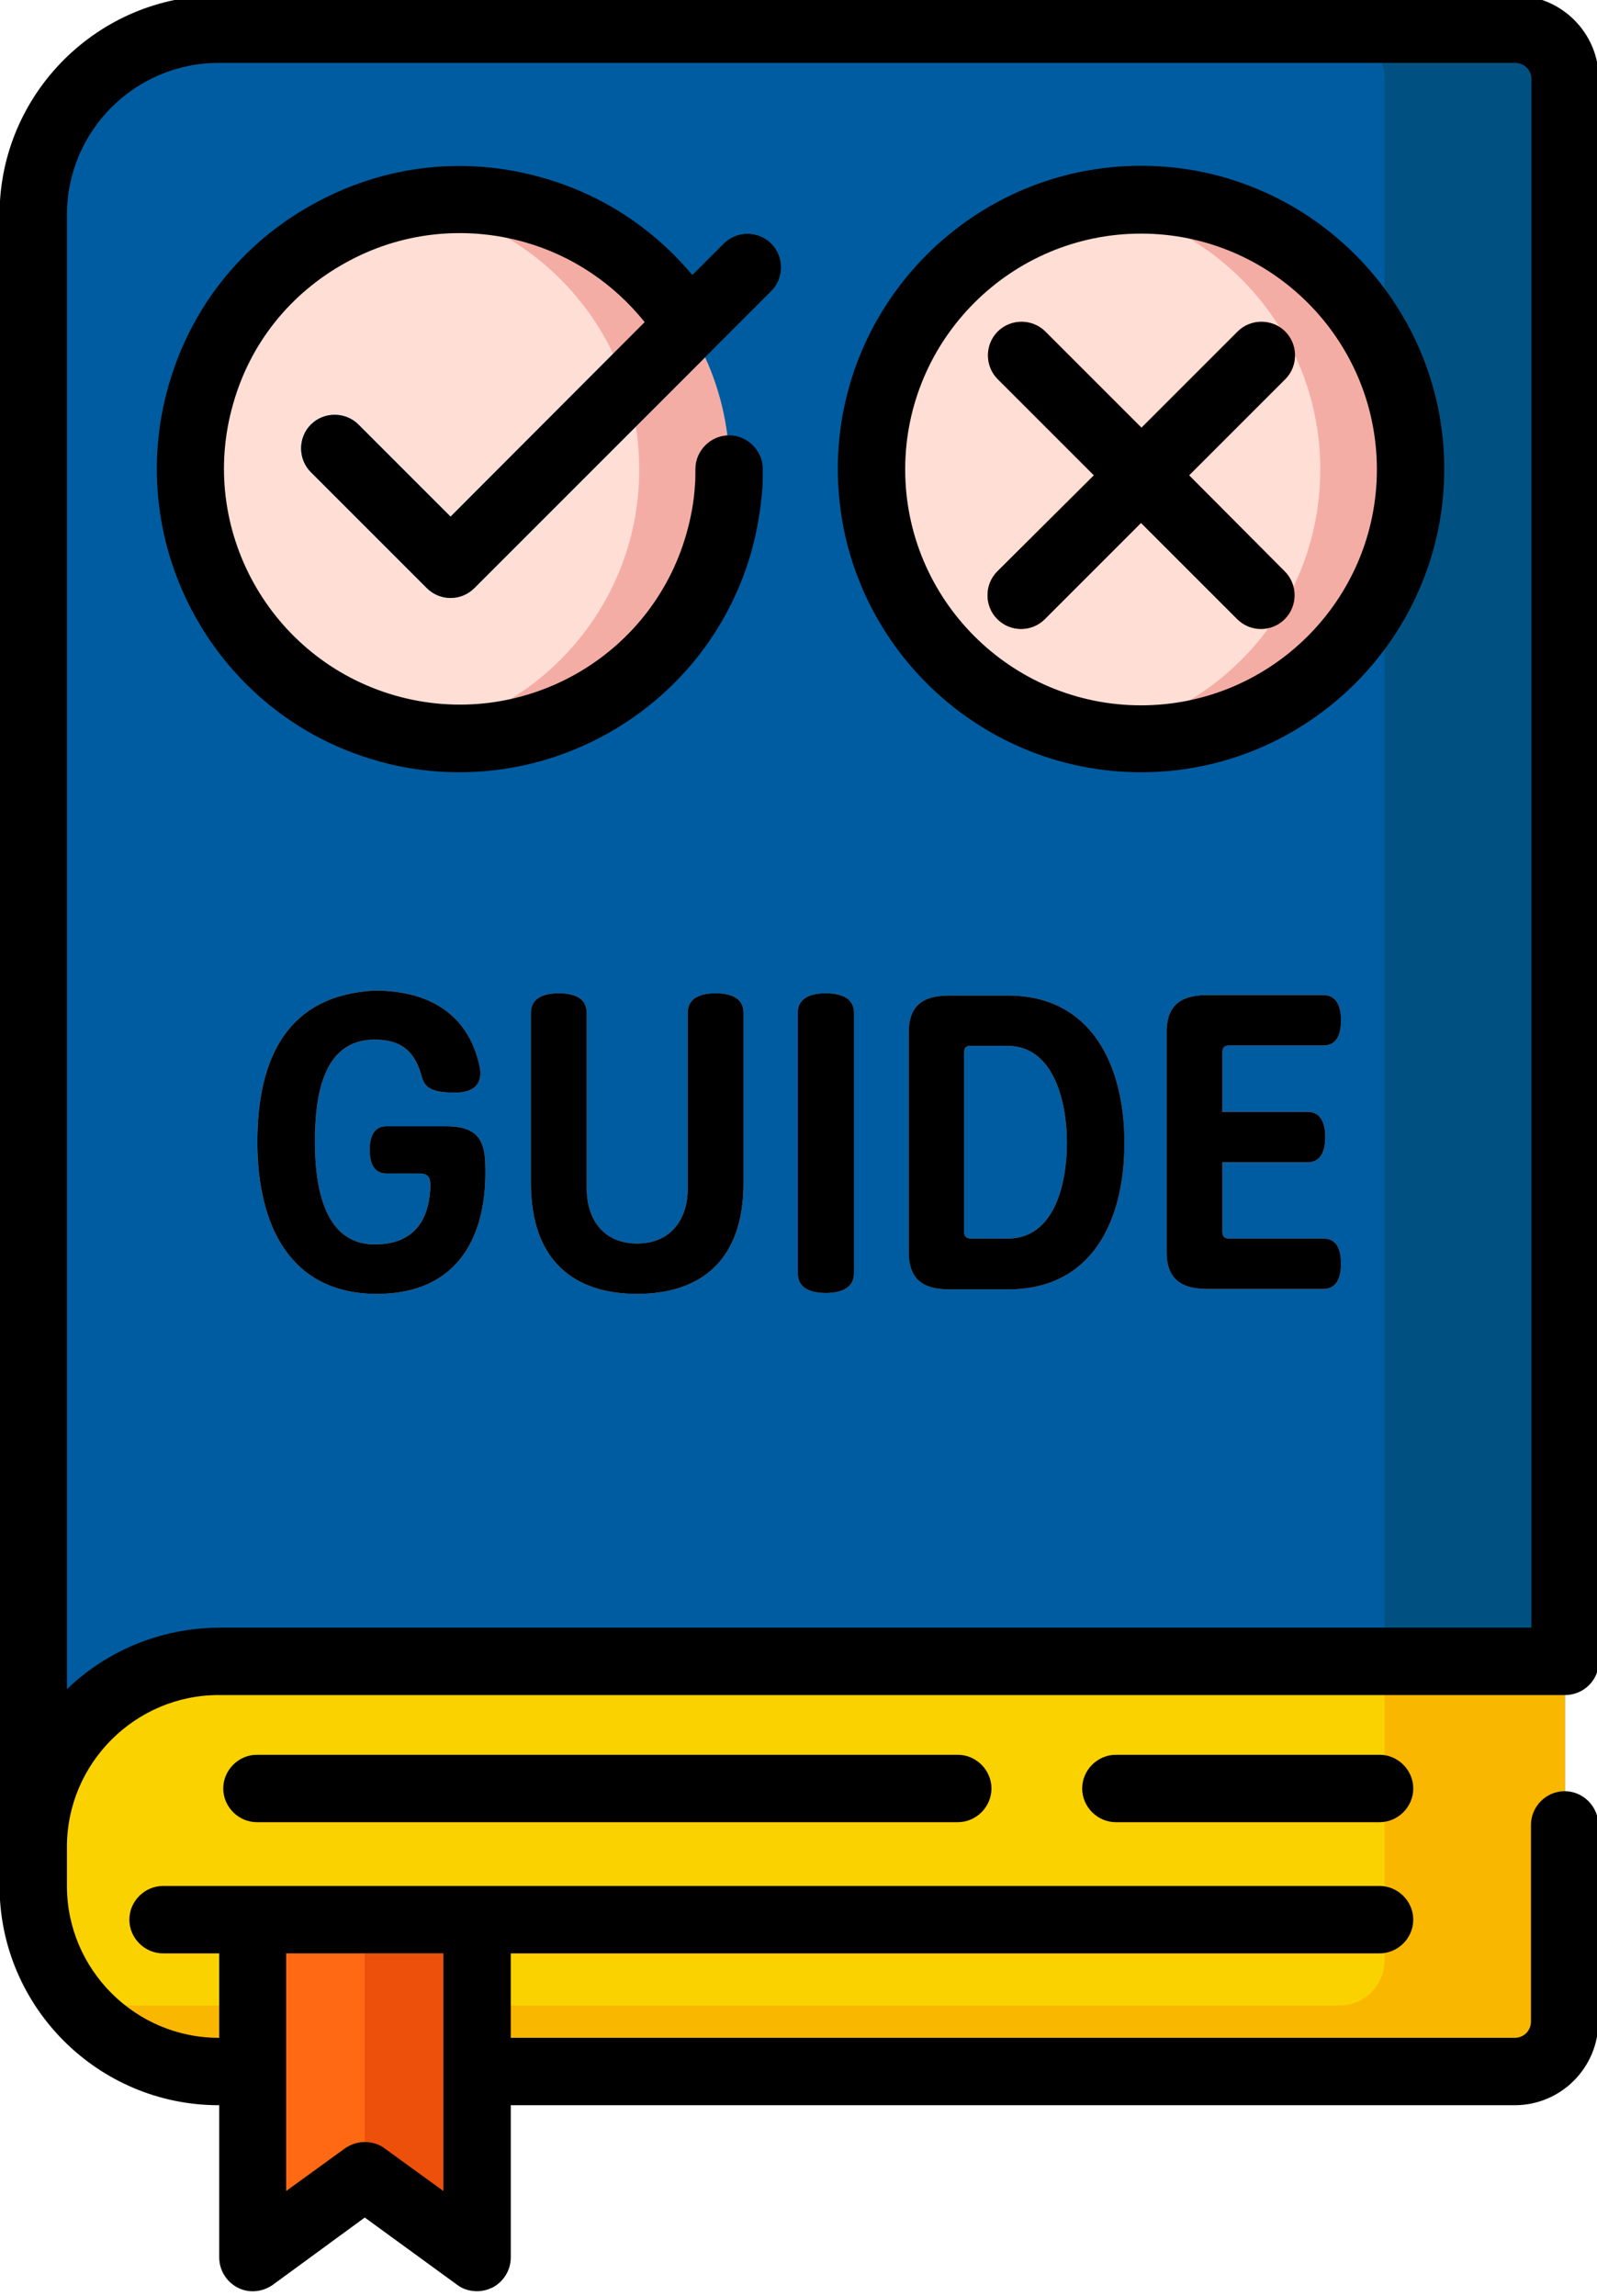 <?xml version="1.0" encoding="utf-8"?>
<!-- Generator: Adobe Illustrator 24.0.1, SVG Export Plug-In . SVG Version: 6.00 Build 0)  -->
<svg version="1.1" id="Layer_1" xmlns="http://www.w3.org/2000/svg" xmlns:xlink="http://www.w3.org/1999/xlink" x="0px" y="0px"
	 viewBox="0 0 355.5 511" style="enable-background:new 0 0 355.5 511;" xml:space="preserve">
<style type="text/css">
	.st0{fill:#005CA0;}
	.st1{fill:#005182;}
	.st2{fill:#FAD200;}
	.st3{fill:#FAB700;}
	.st4{fill:#EA9A94;}
	.st5{fill:#FFDED5;}
	.st6{fill:#F4ADA5;}
	.st7{fill:#1DC2FF;}
	.st8{fill:#ED500A;}
	.st9{fill:#FF6914;}
</style>
<path class="st0" d="M337.4,461.1H48.1c-22.5,0-40.7-18.2-40.7-40.7V47.2c0-22.5,18.2-40.7,40.7-40.7h289.3c6.1,0,11,4.9,11,11
	v432.7C348.4,456.2,343.5,461.1,337.4,461.1z"/>
<path class="st1" d="M337.4,6.5h-40.2c6.1,0,11,4.9,11,11v432.6c0,6.1-4.9,11-11,11h40.2c6.1,0,11-4.9,11-11V17.5
	C348.4,11.4,343.5,6.5,337.4,6.5z"/>
<path class="st2" d="M337.4,461.1H48.1c-22.5,0-40.7-18.2-40.7-40.7v-9.8c0-22.5,18.2-40.7,40.7-40.7h300.3v80.3
	C348.4,456.2,343.5,461.1,337.4,461.1z"/>
<path class="st3" d="M213.2,405.6h-156c-4.1,0-7.5-3.4-7.5-7.5s3.4-7.5,7.5-7.5h156c4.1,0,7.5,3.4,7.5,7.5S217.4,405.6,213.2,405.6z
	"/>
<path class="st3" d="M307.2,405.6h-58.7c-4.1,0-7.5-3.4-7.5-7.5s3.4-7.5,7.5-7.5h58.7c4.1,0,7.5,3.4,7.5,7.5
	S311.3,405.6,307.2,405.6z"/>
<g>
	<path class="st4" d="M83.4,277c10.8,0,12.2-8.2,12.4-12.7c0.1-2.3-0.5-3.1-2.6-3.1h-7.2c-3,0-3.7-2.7-3.7-5.3s0.8-5.2,3.7-5.2h13.3
		c6.8,0,8.5,3,8.7,8c0.7,16.1-5.8,29.3-24.1,29.3c-19.2,0-26.6-15.1-26.6-33.8c0-19.1,7-32.7,26.1-33.7c13.1,0,21.2,6.1,23.4,17.1
		c0.6,3-0.7,5.6-5.4,5.6c-5.2,0-6.8-1-7.5-3.5c-1.4-5.3-4.2-8.3-10.5-8.3c-11.7,0-13.3,12.9-13.3,22.7C70.1,262.4,71.4,277,83.4,277
		z"/>
	<path class="st4" d="M130.6,264.5c0,7.1,3.9,12.3,11.2,12.3s11.3-5.1,11.3-12.3v-39.1c0-3.4,3.1-4.3,6.2-4.3s6.2,0.9,6.2,4.3v38
		c0,17.4-9.8,24.6-23.7,24.6c-13.8,0-23.6-7.2-23.6-24.6v-38c0-3.4,3.1-4.3,6.2-4.3s6.2,0.9,6.2,4.3L130.6,264.5L130.6,264.5z"/>
	<path class="st4" d="M190.1,283.4c0,3.5-3.2,4.4-6.3,4.4s-6.2-0.9-6.2-4.4v-58c0-3.4,3.1-4.3,6.2-4.3s6.3,0.9,6.3,4.3V283.4z"/>
	<path class="st4" d="M211.5,287c-4.8,0-9.2-1.2-9.2-8.3v-48.9c0-7,4.4-8.2,9.2-8.2h12.9c18.4,0,25.9,15.3,25.9,32.8
		S243,287,224.4,287H211.5z M214.6,234.3v39.8c0,1.2,0.6,1.6,1.6,1.6h8.1c10.5,0,13.2-12.3,13.2-21.4c0-9.2-3-21.5-13.2-21.5h-8.1
		C215.2,232.7,214.6,233.1,214.6,234.3z"/>
	<path class="st4" d="M272.1,234.3v13.2h19c3.1,0,3.9,2.8,3.9,5.6c0,2.8-0.8,5.6-3.9,5.6h-19v15.4c0,1.2,0.5,1.6,1.6,1.6h20.9
		c3.2,0,3.9,2.8,3.9,5.6c0,2.8-0.8,5.6-3.9,5.6h-25.7c-4.7,0-9.2-1.2-9.2-8.2v-49c0-7,4.5-8.2,9.2-8.2h25.7c3.1,0,3.9,2.8,3.9,5.6
		s-0.7,5.6-3.9,5.6h-20.9C272.6,232.7,272.1,233.1,272.1,234.3z"/>
</g>
<path class="st5" d="M162.3,104.5c0,33.1-26.8,60-60,60s-60-26.8-60-60c0-33.1,26.8-60,60-60S162.3,71.3,162.3,104.5z"/>
<path class="st5" d="M314,104.5c0,33.1-26.8,60-60,60c-33.1,0-60-26.8-60-60c0-33.1,26.8-60,60-60C287.1,44.5,314,71.3,314,104.5z"
	/>
<path class="st6" d="M102.4,44.5c-3.4,0-6.8,0.3-10,0.9c28.3,4.8,49.9,29.4,49.9,59.1c0,29.7-21.6,54.3-49.9,59.1
	c3.3,0.5,6.6,0.8,10,0.8c33.1,0,60-26.8,60-60C162.3,71.3,135.5,44.5,102.4,44.5z"/>
<path class="st6" d="M254,44.5c-3.4,0-6.8,0.3-10,0.9c28.3,4.8,49.9,29.4,49.9,59.1c0,29.7-21.6,54.3-49.9,59.1
	c3.3,0.5,6.6,0.8,10,0.8c33.1,0,60-26.8,60-60C314,71.3,287.1,44.5,254,44.5z"/>
<path class="st7" d="M100.3,133.1c-1.9,0-3.8-0.7-5.3-2.2l-25.8-25.8c-2.9-2.9-2.9-7.7,0-10.6c2.9-2.9,7.7-2.9,10.6,0l20.5,20.5
	l60.8-60.8c2.9-2.9,7.7-2.9,10.6,0c2.9,2.9,2.9,7.7,0,10.6l-66.1,66.1C104.1,132.4,102.2,133.1,100.3,133.1z"/>
<path class="st8" d="M264.7,105.8l21.4-21.4c2.9-2.9,2.9-7.7,0-10.6c-2.9-2.9-7.7-2.9-10.6,0l-21.4,21.4l-21.4-21.4
	c-2.9-2.9-7.7-2.9-10.6,0c-2.9,2.9-2.9,7.7,0,10.6l21.4,21.4L222,127.2c-2.9,2.9-2.9,7.7,0,10.6c1.5,1.5,3.4,2.2,5.3,2.2
	s3.8-0.7,5.3-2.2l21.4-21.4l21.4,21.4c1.5,1.5,3.4,2.2,5.3,2.2s3.8-0.7,5.3-2.2c2.9-2.9,2.9-7.7,0-10.6L264.7,105.8z"/>
<path d="M79.8,94.5c-2.9-2.9-7.7-2.9-10.6,0c-2.9,2.9-2.9,7.7,0,10.6L95,130.9c1.5,1.5,3.4,2.2,5.3,2.2c1.9,0,3.8-0.7,5.3-2.2
	l66.1-66.1c2.9-2.9,2.9-7.7,0-10.6c-2.9-2.9-7.7-2.9-10.6,0l-7,7c-8.6-10.3-20.1-17.9-33.2-21.6c-17.3-5-35.5-2.9-51.3,5.9
	c-15.8,8.7-27.2,23.1-32.1,40.4c-10.2,35.8,10.6,73.2,46.3,83.4c6.2,1.8,12.4,2.6,18.5,2.6c29.3,0,56.4-19.3,64.9-48.9
	c1.3-4.6,2.1-9.3,2.5-14.1c0.1-1.1,0.1-2.7,0.1-4.5c0-4.1-3.4-7.5-7.5-7.5c-4.1,0-7.5,3.4-7.5,7.5c0,1.4,0,2.7-0.1,3.5
	c-0.2,3.7-0.9,7.4-1.9,10.9c-7.9,27.8-37,44-64.9,36c-27.8-8-44-37.1-36-64.9c3.8-13.5,12.7-24.6,25-31.4
	c12.2-6.8,26.4-8.4,39.9-4.6c10.6,3,19.9,9.3,26.7,17.8L100.3,115L79.8,94.5z"/>
<path d="M264.7,105.8l21.4-21.4c2.9-2.9,2.9-7.7,0-10.6c-2.9-2.9-7.7-2.9-10.6,0l-21.4,21.4l-21.4-21.4c-2.9-2.9-7.7-2.9-10.6,0
	c-2.9,2.9-2.9,7.7,0,10.6l21.4,21.4L222,127.2c-2.9,2.9-2.9,7.7,0,10.6c1.5,1.5,3.4,2.2,5.3,2.2s3.8-0.7,5.3-2.2l21.4-21.4
	l21.4,21.4c1.5,1.5,3.4,2.2,5.3,2.2s3.8-0.7,5.3-2.2c2.9-2.9,2.9-7.7,0-10.6L264.7,105.8z"/>
<path class="st3" d="M308.2,369.9v66.5c0,5.5-4.5,10-10,10H16.7c7.5,9,18.8,14.8,31.4,14.8h289.3c6.1,0,11-4.9,11-11v-80.3H308.2z"
	/>
<path class="st9" d="M106.2,502.5l-25-18.3l-25,18.3v-75.2h50V502.5z"/>
<path class="st8" d="M81.2,427.3v56.9l25,18.3v-75.2H81.2z"/>
<path class="st3" d="M307.2,434.8H36.3c-4.1,0-7.5-3.4-7.5-7.5c0-4.1,3.4-7.5,7.5-7.5h270.9c4.1,0,7.5,3.4,7.5,7.5
	C314.6,431.5,311.3,434.8,307.2,434.8z"/>
<path d="M83.4,277c10.8,0,12.2-8.2,12.4-12.7c0.1-2.3-0.5-3.1-2.6-3.1h-7.2c-3,0-3.7-2.7-3.7-5.3s0.8-5.2,3.7-5.2h13.3
	c6.8,0,8.5,3,8.7,8c0.7,16.1-5.8,29.3-24.1,29.3c-19.2,0-26.6-15.1-26.6-33.8c0-19.1,7-32.7,26.1-33.7c13.1,0,21.2,6.1,23.4,17.1
	c0.6,3-0.7,5.6-5.4,5.6c-5.2,0-6.8-1-7.5-3.5c-1.4-5.3-4.2-8.3-10.5-8.3c-11.7,0-13.3,12.9-13.3,22.7C70.1,262.4,71.4,277,83.4,277z
	"/>
<path d="M130.6,264.5c0,7.1,3.9,12.3,11.2,12.3s11.3-5.1,11.3-12.3v-39.1c0-3.4,3.1-4.3,6.2-4.3s6.2,0.9,6.2,4.3v38
	c0,17.4-9.8,24.6-23.7,24.6c-13.8,0-23.6-7.2-23.6-24.6v-38c0-3.4,3.1-4.3,6.2-4.3s6.2,0.9,6.2,4.3L130.6,264.5L130.6,264.5z"/>
<path d="M190.1,283.4c0,3.5-3.2,4.4-6.3,4.4s-6.2-0.9-6.2-4.4v-58c0-3.4,3.1-4.3,6.2-4.3s6.3,0.9,6.3,4.3V283.4z"/>
<path d="M211.5,287c-4.8,0-9.2-1.2-9.2-8.3v-48.9c0-7,4.4-8.2,9.2-8.2h12.9c18.4,0,25.9,15.3,25.9,32.8S243,287,224.4,287H211.5z
	 M214.6,234.3v39.8c0,1.2,0.6,1.6,1.6,1.6h8.1c10.5,0,13.2-12.3,13.2-21.4c0-9.2-3-21.5-13.2-21.5h-8.1
	C215.2,232.7,214.6,233.1,214.6,234.3z"/>
<path d="M272.1,234.3v13.2h19c3.1,0,3.9,2.8,3.9,5.6c0,2.8-0.8,5.6-3.9,5.6h-19v15.4c0,1.2,0.5,1.6,1.6,1.6h20.9
	c3.2,0,3.9,2.8,3.9,5.6c0,2.8-0.8,5.6-3.9,5.6h-25.7c-4.7,0-9.2-1.2-9.2-8.2v-49c0-7,4.5-8.2,9.2-8.2h25.7c3.1,0,3.9,2.8,3.9,5.6
	s-0.7,5.6-3.9,5.6h-20.9C272.6,232.7,272.1,233.1,272.1,234.3z"/>
<path d="M355.9,369.9V17.6c0-10.3-8.4-18.6-18.6-18.6H48.7C21.8-1-0.1,20.9-0.1,47.8v372c0,26.9,21.9,48.8,48.8,48.8h0.1v33.9
	c0,2.8,1.6,5.4,4.1,6.7c2.5,1.3,5.5,1,7.8-0.6l20.5-15l20.6,15c1.3,1,2.9,1.4,4.4,1.4c1.2,0,2.3-0.3,3.4-0.8
	c2.5-1.3,4.1-3.9,4.1-6.7v-33.9h223.5c10.3,0,18.6-8.4,18.6-18.6v-43.8c0-4.1-3.4-7.5-7.5-7.5c-4.1,0-7.5,3.4-7.5,7.5V450
	c0,2-1.6,3.6-3.6,3.6H113.7v-18.8h193.4c4.1,0,7.5-3.4,7.5-7.5c0-4.1-3.4-7.5-7.5-7.5H36.3c-4.1,0-7.5,3.4-7.5,7.5
	c0,4.1,3.4,7.5,7.5,7.5h12.5v18.8h-0.1c-18.6,0-33.8-15.2-33.8-33.8v-8.7c0-18.6,15.2-33.8,33.8-33.8h299.7
	C352.5,377.3,355.9,374,355.9,369.9z M98.7,434.8v52.9l-13.1-9.5c-1.3-1-2.9-1.4-4.4-1.4c-1.6,0-3.1,0.5-4.4,1.4l-13.1,9.5v-52.9
	H98.7z M14.9,376V47.8C14.9,29.2,30,14,48.7,14h288.6c2,0,3.6,1.6,3.6,3.6v344.7H48.7C35.5,362.4,23.6,367.6,14.9,376z"/>
<path d="M57.2,390.6c-4.1,0-7.5,3.4-7.5,7.5s3.4,7.5,7.5,7.5h156c4.1,0,7.5-3.4,7.5-7.5s-3.4-7.5-7.5-7.5H57.2z"/>
<path d="M248.4,390.6c-4.1,0-7.5,3.4-7.5,7.5s3.4,7.5,7.5,7.5h58.7c4.1,0,7.5-3.4,7.5-7.5s-3.4-7.5-7.5-7.5H248.4z"/>
<path d="M254,171.9c-37.2,0-67.5-30.3-67.5-67.5c0-37.2,30.3-67.5,67.5-67.5c37.2,0,67.5,30.3,67.5,67.5
	C321.5,141.6,291.2,171.9,254,171.9z M254,52c-28.9,0-52.5,23.5-52.5,52.5c0,28.9,23.5,52.5,52.5,52.5c28.9,0,52.5-23.5,52.5-52.5
	C306.5,75.5,282.9,52,254,52z"/>
</svg>
